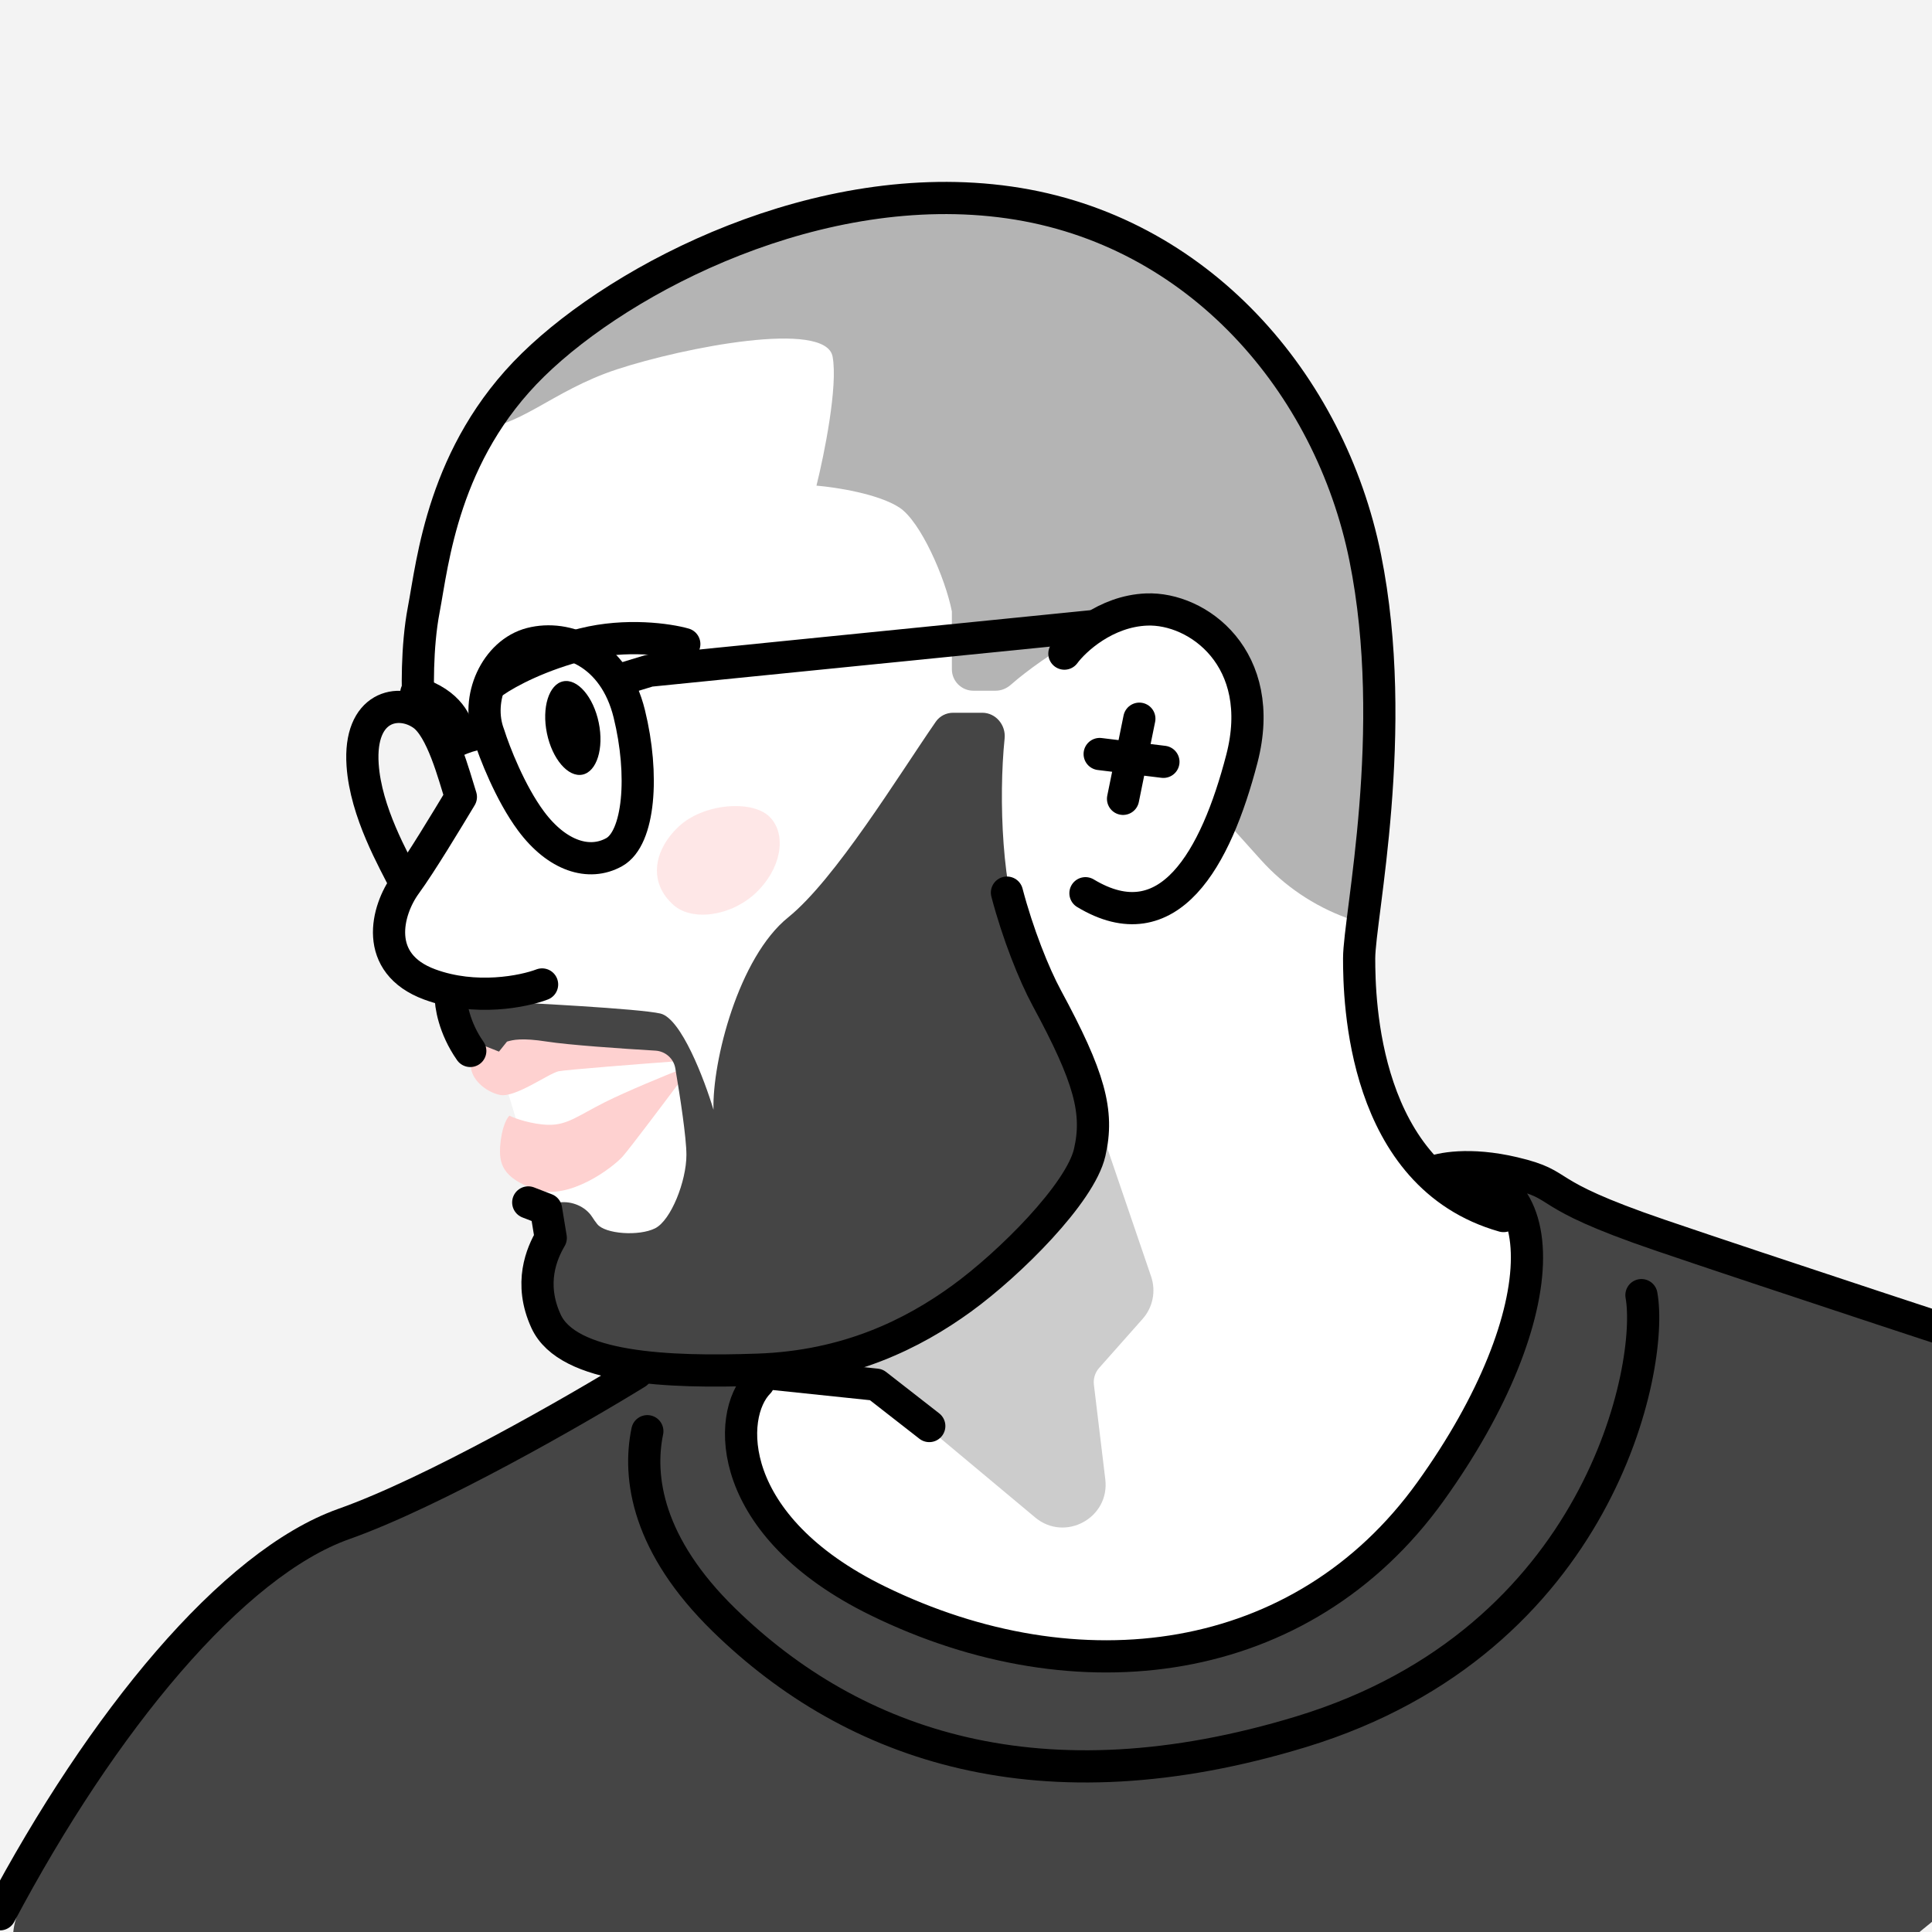 <svg width="90" height="90" viewBox="0 0 90 90" fill="none" xmlns="http://www.w3.org/2000/svg">
<rect x="0" y="0" width="90" height="90" fill="#808080" stroke="none"/>
<g clip-path="url(#clip0_3486_2)">
<rect width="90" height="90" transform="matrix(-1 0 0 1 90 0)" fill="#F3F3F3"/>
<path d="M23.561 50.564L23.998 51.998L25.06 55.621L26.497 56.808L35.367 64.117C33.806 66.616 34.805 68.428 35.93 70.364C37.054 72.301 39.803 75.175 48.362 76.611C56.92 78.048 61.044 75.05 66.978 68.927C71.726 64.03 71.705 58.557 71.102 56.433C70.56 56.35 69.09 55.946 67.541 54.996C65.604 53.809 64.542 51.06 63.73 46.875C63.08 43.526 64.001 37.691 64.542 35.193C60.211 29.884 50.661 18.553 47.112 15.703C42.677 12.14 34.868 12.142 27.309 15.703C21.261 18.551 19.958 25.261 20.062 28.259C19.562 31.82 20.062 32.447 20.562 33.634C20.962 34.584 21.353 36.112 21.499 36.757C20.187 38.444 17.688 42.204 18.188 43.753C18.688 45.302 21.353 45.814 22.623 45.877L23.561 50.564Z" fill="white"/>
<path d="M41.898 23.644C42.886 24.29 44.038 26.929 44.342 28.484V31.176C44.342 31.728 44.79 32.176 45.342 32.176H46.381C46.642 32.176 46.891 32.073 47.087 31.9C48.653 30.52 51.882 28.551 53.449 28.351C55.542 28.082 57.258 29.332 57.736 31.504C58.204 33.628 57.714 36.935 57.249 38.402L58.739 40.059C59.829 41.27 61.198 42.197 62.727 42.758L63.582 43.072C63.761 42.249 64.215 39.615 64.602 35.665C65.085 30.727 63.049 22.442 61.113 18.865C60.214 17.203 57.581 14.578 53.449 11.68C49.316 8.781 44.045 7.7 34.653 10.652C27.139 13.014 23.042 17.862 21.933 19.991C24.133 20.045 25.636 18.223 28.748 17.203C31.861 16.183 38.463 14.892 38.785 16.61C39.043 17.984 38.392 21.191 38.034 22.623C38.911 22.695 40.911 22.999 41.898 23.644Z" fill="#B4B4B4"/>
<path d="M24.737 38.247C23.765 36.938 23.025 35.024 22.776 34.231C22.122 32.54 23.103 30.401 24.737 29.981C26.371 29.56 28.614 30.401 29.314 33.25C30.015 36.099 29.781 39.041 28.614 39.695C27.446 40.349 25.952 39.882 24.737 38.247Z" stroke="black" stroke-width="1.5" stroke-linecap="round" stroke-linejoin="round"/>
<path d="M20.722 34.791C21.033 34.59 21.851 34.176 22.636 34.139M28.887 31.659L30.249 31.244L50.864 29.172" stroke="black" stroke-width="1.5" stroke-linecap="round" stroke-linejoin="round"/>
<path d="M23.304 53.343C23.358 52.66 23.552 52.144 23.732 51.971C23.973 52.106 24.812 52.38 25.532 52.398C26.431 52.421 26.926 51.972 28.186 51.341C29.193 50.837 30.959 50.112 31.716 49.812V50.329C30.967 51.333 29.378 53.446 29.018 53.86C28.568 54.376 26.498 55.951 24.947 55.411C23.395 54.872 23.237 54.197 23.304 53.343Z" fill="#FED1D0"/>
<path d="M13.467 72.268C14.657 71.247 24.872 66.319 29.83 63.983H35.037C34.576 64.514 33.932 66.299 35.037 69.19C36.418 72.802 43.75 76.84 52.251 77.159C60.752 77.478 64.683 72.268 68.827 65.577C72.142 60.224 71.129 55.977 70.209 54.523C71.59 55.126 74.735 56.481 76.265 57.076C77.796 57.671 88.875 61.078 94.223 62.707L97.198 83.64C91.213 88.563 79.113 98.431 78.603 98.516C77.966 98.622 -4.067 101.704 0.821 89.165C5.709 76.627 11.979 73.545 13.467 72.268Z" fill="#454545"/>
<path d="M21.934 49.677C21.916 49.208 22.106 48.807 22.203 48.665V48.125L22.675 48.35L23.395 47.879L31.312 48.665L31.604 49.431C29.895 49.558 26.386 49.831 26.026 49.903C25.577 49.993 23.98 51.163 23.283 51.005C22.585 50.848 21.956 50.263 21.934 49.677Z" fill="#FED1D0"/>
<path d="M49.584 30.448C50.066 29.795 51.507 28.47 53.413 28.393C55.795 28.298 59.065 30.68 57.85 35.35C56.636 40.02 54.441 43.945 50.565 41.61" stroke="black" stroke-width="1.5" stroke-linecap="round" stroke-linejoin="round"/>
<path d="M53.075 33.48L52.316 37.213" stroke="black" stroke-width="1.5" stroke-linecap="round" stroke-linejoin="round"/>
<path d="M51.227 35.125L54.196 35.489" stroke="black" stroke-width="1.5" stroke-linecap="round" stroke-linejoin="round"/>
<path d="M19.507 33.108C19.445 32.269 19.404 30.151 19.741 28.393C20.161 26.196 20.628 21.105 24.831 16.996C29.034 12.886 38.188 8.17 47.015 9.431C55.842 10.692 61.96 17.884 63.595 25.964C65.229 34.044 63.314 42.73 63.314 44.645C63.315 46.56 63.455 54.78 70.04 56.648" stroke="black" stroke-width="1.5" stroke-linecap="round" stroke-linejoin="round"/>
<path d="M22.122 46.605C20.908 47.681 21.391 49.198 21.911 49.596L22.544 48.71L23.244 48.988L23.618 48.522C23.882 48.444 24.289 48.335 25.484 48.522C26.494 48.679 28.928 48.848 30.533 48.943C30.996 48.971 31.381 49.309 31.459 49.766C31.684 51.092 31.976 53.004 31.976 53.799C31.976 55.013 31.262 56.847 30.515 57.221C29.768 57.594 28.193 57.489 27.82 57.022C27.739 56.921 27.66 56.809 27.585 56.691C27.27 56.2 26.638 55.94 26.058 56.013C25.456 56.088 24.853 56.015 24.484 55.724L25.035 57.221C24.101 59.229 24.13 62.159 26.418 63.327C28.707 64.494 34.451 65.475 40.85 63.327C45.542 61.751 49.389 57.125 51.088 54.471C51.367 54.035 51.506 53.524 51.488 53.007C51.311 48.034 49.046 46.87 47.668 43.805C46.669 41.582 46.514 37.185 46.799 34.399C46.863 33.775 46.386 33.203 45.758 33.203H44.4C44.077 33.203 43.774 33.357 43.591 33.623C41.853 36.135 38.905 40.969 36.718 42.733C34.401 44.601 33.175 49.44 33.237 51.697C32.817 50.296 31.733 47.438 30.762 47.214C29.79 46.989 24.597 46.715 22.122 46.605Z" fill="#454545"/>
<path opacity="0.5" d="M35.876 38.076C36.672 38.915 36.376 40.487 35.216 41.588C34.055 42.689 32.24 42.929 31.376 42.16C30.189 41.104 30.447 39.614 31.607 38.513C32.768 37.412 35.081 37.238 35.876 38.076Z" fill="#FED1D0"/>
<path d="M34.736 63.867L40.818 64.503L43.289 66.43" stroke="black" stroke-width="1.5" stroke-linecap="round" stroke-linejoin="round"/>
<path d="M18.899 41.188C19.609 40.215 20.814 38.214 21.469 37.126C21.142 36.099 20.591 33.931 19.694 33.296C18.573 32.502 16.705 32.878 16.892 35.633C17.041 37.838 18.339 40.068 18.899 41.188ZM18.899 41.188C18.012 42.404 17.359 44.879 20.021 45.86C22.15 46.644 24.395 46.187 25.252 45.86" stroke="black" stroke-width="1.5" stroke-linecap="round" stroke-linejoin="round"/>
<path d="M35.339 64.401C33.829 65.925 33.763 71.089 40.894 74.576C50.211 79.131 60.653 77.803 66.631 69.49C72.609 61.177 72.656 53.704 66.631 54.638C67.067 54.437 68.452 54.154 70.507 54.638C73.076 55.244 71.441 55.527 77.326 57.535C82.034 59.142 93.112 62.782 98.063 64.401L106.073 86.361" stroke="black" stroke-width="1.5" stroke-linecap="round" stroke-linejoin="round"/>
<path d="M29.657 63.957C26.843 65.689 20.175 69.521 16.019 70.992C10.824 72.832 4.762 80.192 0 89.175" stroke="black" stroke-width="1.5" stroke-linecap="round" stroke-linejoin="round"/>
<ellipse cx="26.685" cy="33.912" rx="1.232" ry="2.219" transform="rotate(-11.679 26.685 33.912)" fill="black"/>
<path d="M30.155 66.671C29.707 68.834 30.155 71.983 33.734 75.472C39.775 81.362 48.525 84.355 60.62 80.669C74.565 76.418 77.062 63.613 76.465 60.332" stroke="black" stroke-width="1.5" stroke-linecap="round" stroke-linejoin="round"/>
<path d="M21.346 34.211C21.337 33.766 20.933 32.758 19.392 32.281" stroke="black" stroke-width="1.5" stroke-linecap="round" stroke-linejoin="round"/>
<path d="M23.007 31.763C23.694 31.284 25.184 30.503 27.181 30.003C29.179 29.502 31.144 29.794 31.877 30.003" stroke="black" stroke-width="1.5" stroke-linecap="round" stroke-linejoin="round"/>
<path opacity="0.2" d="M40.882 64.556L35.654 64.06C37.453 63.699 41.446 62.563 43.704 60.903C45.962 59.242 49.848 55.12 51.508 53.266L53.624 59.467C53.856 60.148 53.705 60.902 53.227 61.44L51.203 63.723C51.013 63.937 50.924 64.222 50.958 64.506L51.489 68.913C51.706 70.712 49.611 71.849 48.221 70.688L40.882 64.556Z" fill="black"/>
<path d="M20.998 46.375C20.985 46.786 21.15 47.879 21.907 48.957" stroke="black" stroke-width="1.5" stroke-linecap="round" stroke-linejoin="round"/>
<path d="M46.908 41.582C47.41 43.492 48.166 45.388 48.76 46.486C50.761 50.183 51.198 51.797 50.761 53.69C50.325 55.582 47.05 58.856 44.794 60.494C42.538 62.131 39.491 63.661 35.306 63.806C31.122 63.952 26.456 63.768 25.437 61.549C24.622 59.773 25.244 58.372 25.656 57.669L25.437 56.334L24.608 56.014" stroke="black" stroke-width="1.5" stroke-linecap="round" stroke-linejoin="round"/>
</g>
<defs>
<clipPath id="clip0_3486_2">
<rect width="90" height="90" fill="white" transform="matrix(-1 0 0 1 90 0)"/>
</clipPath>
</defs>
</svg>
